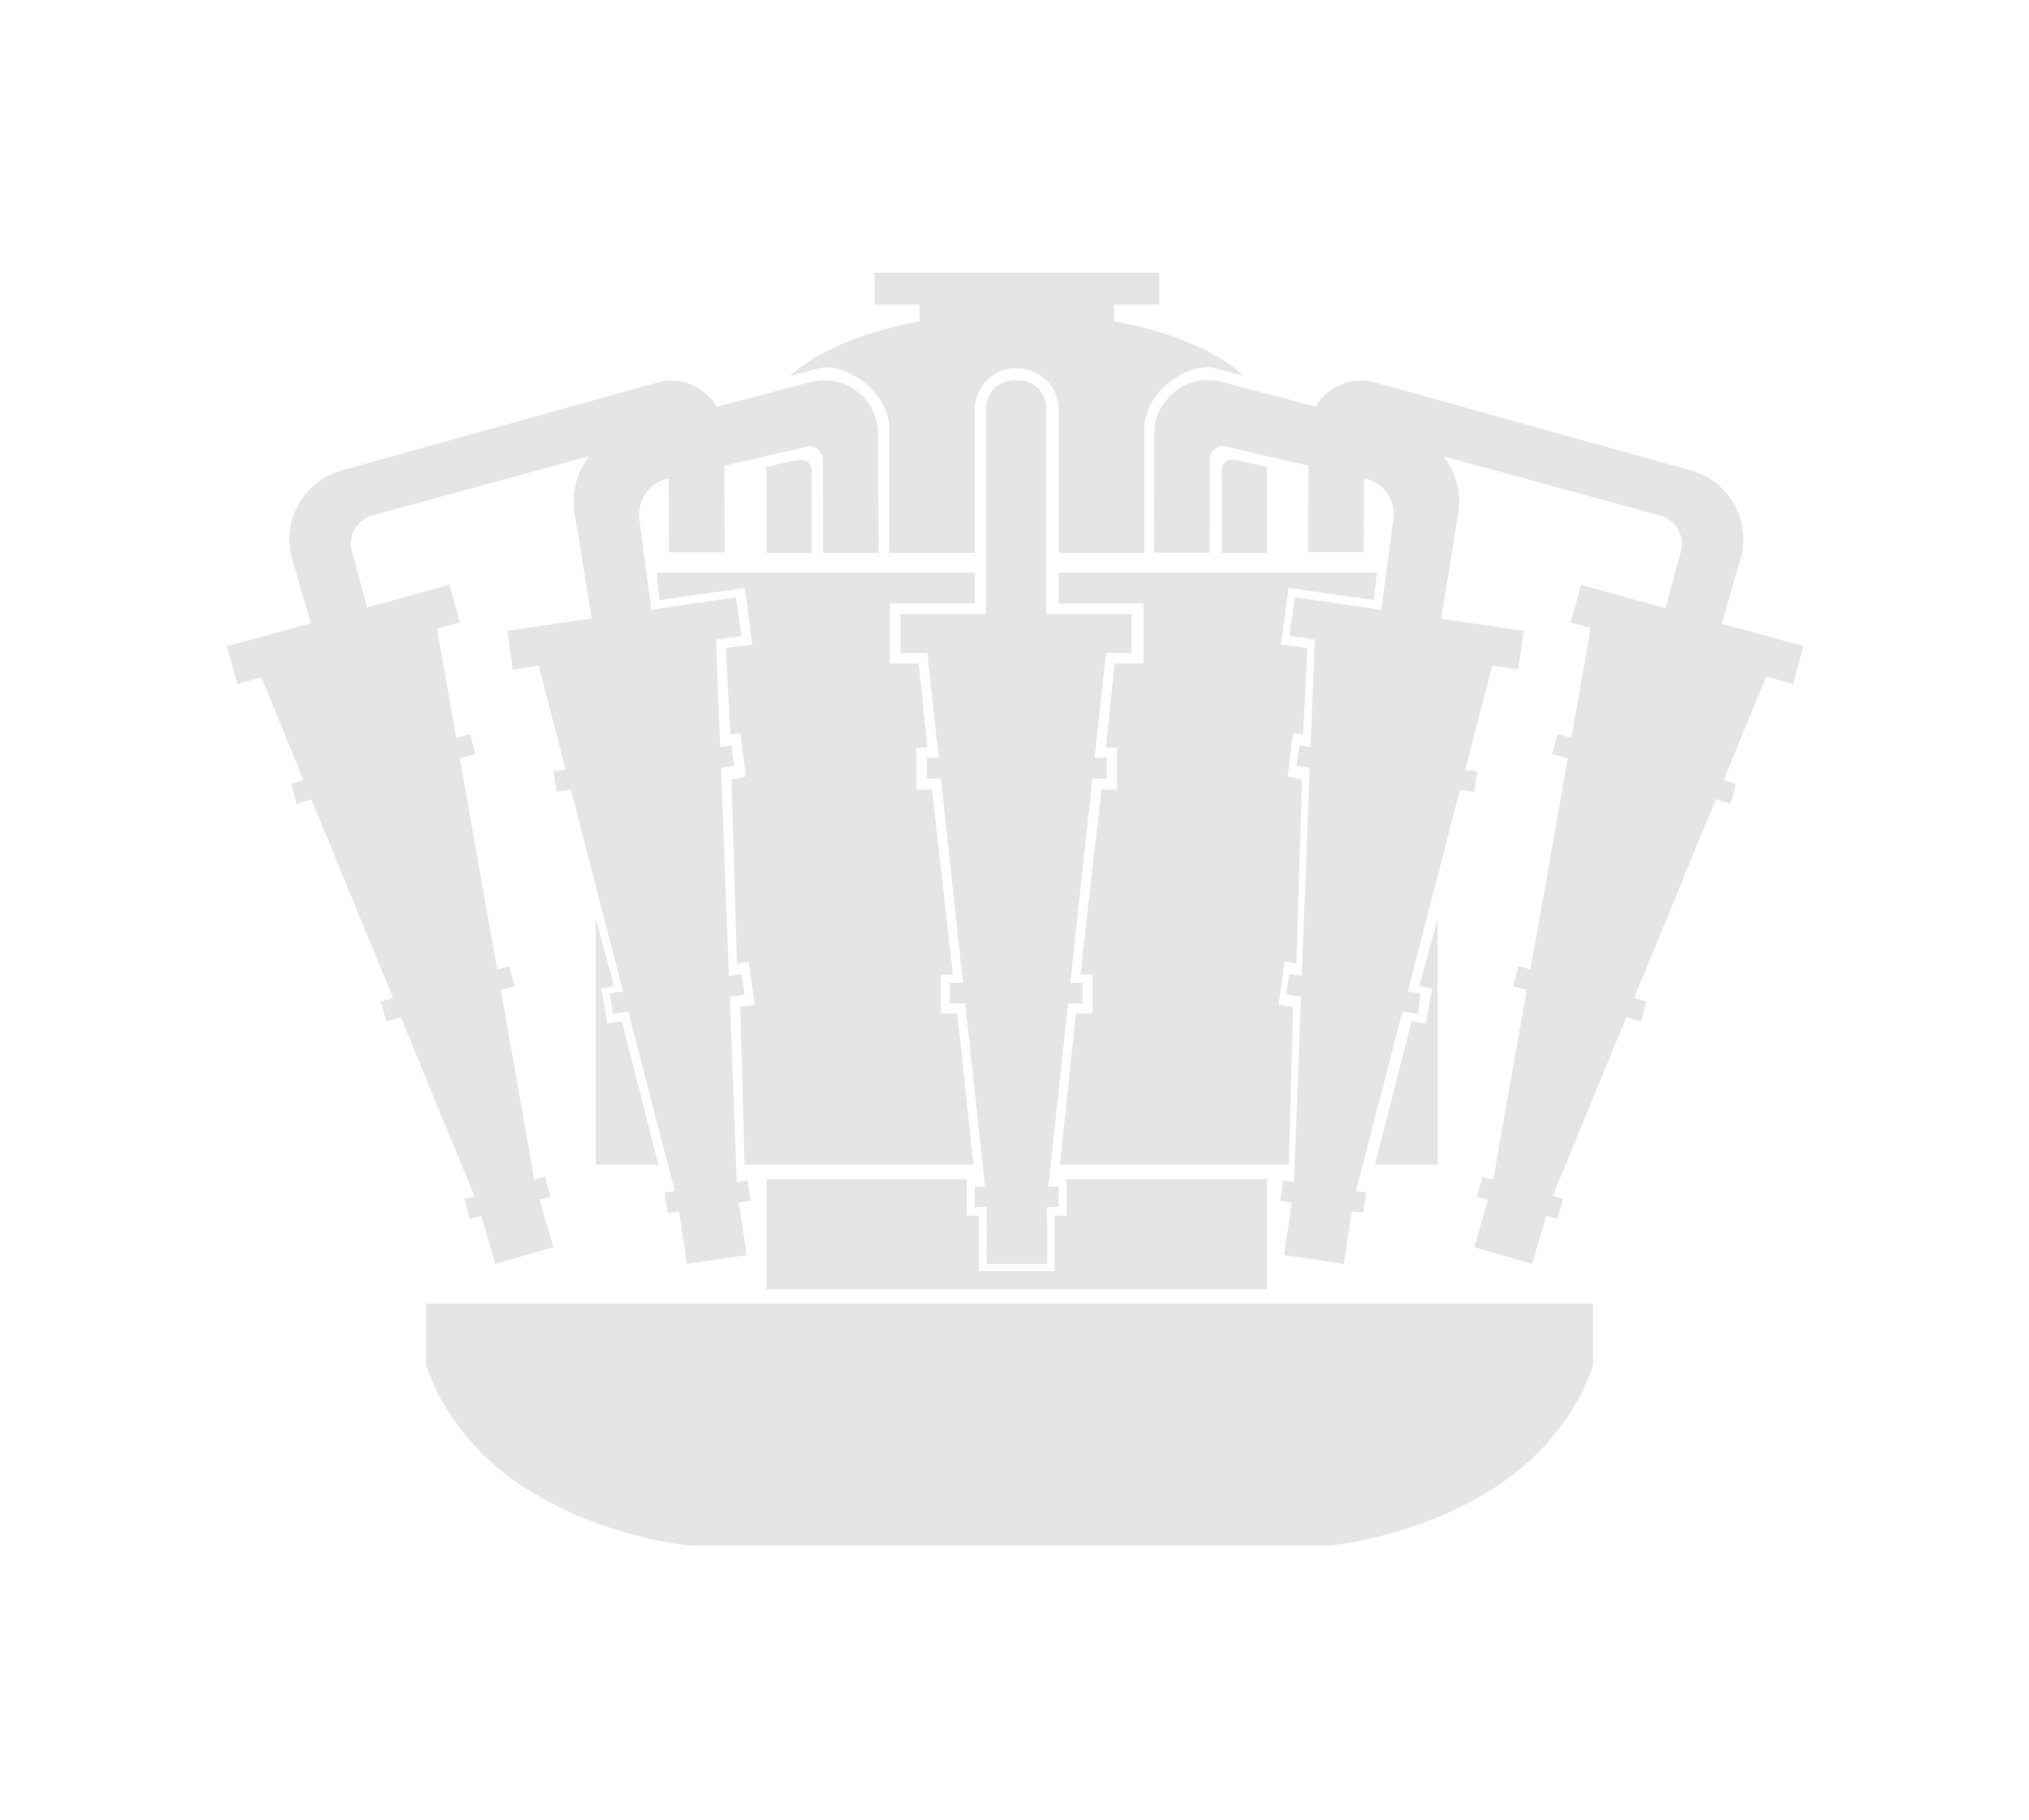 <?xml version="1.0" encoding="utf-8"?>
<!-- Generator: Adobe Illustrator 17.1.0, SVG Export Plug-In . SVG Version: 6.00 Build 0)  -->
<!DOCTYPE svg PUBLIC "-//W3C//DTD SVG 1.1//EN" "http://www.w3.org/Graphics/SVG/1.1/DTD/svg11.dtd">
<svg version="1.1" xmlns="http://www.w3.org/2000/svg" xmlns:xlink="http://www.w3.org/1999/xlink" x="0px" y="0px"
	 viewBox="0 0 1270.1 1139.1" enable-background="new 0 0 1270.1 1139.1" xml:space="preserve">
<g id="color">
</g>
<g id="Capa_4" display="none">
</g>
<g id="Capa_3">
	<g>
		<g>
			<path fill="#E5E5E5" d="M266.8,815.8v38.2c0,0,11.3,44.8,62.2,77.4c49.2,31.5,103.1,35.9,103.1,35.9H632h199.9
				c0,0,54-4.5,103.1-35.9c50.9-32.6,62.2-77.4,62.2-77.4v-38.2H632H266.8z"/>
		</g>
		<g>
			<polygon fill="#E5E5E5" points="372.9,574.9 372.9,728.9 412.1,728.9 389.2,639.2 380.2,640.5 376.4,618.7 384.4,617 			"/>
		</g>
		<g>
			<polygon fill="#E5E5E5" points="466.1,728.9 609.3,728.9 599.3,634.3 588.9,634.3 588.9,610 596.5,610 583.4,494.2 573.6,494.2 
				573.6,467.9 580.6,467.9 575,415.2 557,415.2 557,377.7 610.1,377.7 610.1,358.4 411,358.4 412.8,375.5 466.2,368 471,403.4 
				454.4,405.5 457.2,459.6 463.4,458.9 466.9,485.9 457.9,488 461.3,603.1 468.7,601.7 472.4,628.8 463.4,630.1 			"/>
		</g>
		<g>
			<polygon fill="#E5E5E5" points="883.6,639.2 860.7,728.9 899.9,728.9 899.9,574.9 888.5,617 896.4,618.7 892.6,640.5 			"/>
		</g>
		<g>
			<polygon fill="#E5E5E5" points="662.8,377.7 715.8,377.7 715.8,415.2 697.8,415.2 692.2,467.9 699.2,467.9 699.2,494.2 
				689.5,494.2 676.3,610 683.9,610 683.9,634.3 673.5,634.3 663.5,728.9 806.8,728.9 809.4,630.1 800.4,628.8 804.1,601.7 
				811.5,603.1 815,488 806,485.9 809.4,458.9 815.7,459.6 818.4,405.5 801.8,403.4 806.6,368 860,375.5 861.9,358.4 662.8,358.4 
							"/>
		</g>
		<g>
			<path fill="#E5E5E5" d="M506,289.3c-2.8-2.8-10.4-0.7-10.4-0.7l-15.8,3.6V346h28.3V297C508.1,297,508.8,292.1,506,289.3z"/>
		</g>
		<g>
			<path fill="#E5E5E5" d="M494.5,235.3c0,0,13.6-3.5,18.5-4.9c4.7-1.3,17.3-0.7,30.5,11.1s13.2,25,13.2,25V346h53.4v-89.3
				c0-14.4,11.6-26.2,26-26.3h0.8c14.4,0.2,26,11.9,26,26.3V346h53.4v-79.6c0,0,0-13.2,13.2-25s25.8-12.4,30.5-11.1
				c4.9,1.4,18.5,4.9,18.5,4.9c-16.4-15.3-45.4-27.6-81.1-34.1v-10.4h28.2v-20H547.4v20h28.2v10.4
				C539.9,207.8,510.9,220,494.5,235.3z"/>
		</g>
		<g>
			<path fill="#E5E5E5" d="M793.1,346v-53.8l-15.8-3.6c0,0-7.6-2.1-10.4,0.7c-2.8,2.8-2.1,7.6-2.1,7.6V346H793.1z"/>
		</g>
		<g>
			<polygon fill="#E5E5E5" points="793.1,738 667.7,738 667.7,760.8 660.1,760.8 660.1,795.5 612.8,795.5 612.8,760.8 605.2,760.8 
				605.2,738 479.8,738 479.8,806.9 793.1,806.9 			"/>
		</g>
		<g>
			<path fill="#E5E5E5" d="M637.4,238h-2.5c-9.8,0-17.7,7.9-17.7,17.7v128.6h-53.5v24.4h16.8l7.1,65.5h-7.4v12.9h8.8l13.8,128h-8.3
				v12.9h9.7l12.4,114.6h-6.4v12.9h7.3l0.2,35.5h37.8l-0.1-35.5h7.2v-12.9h-6.4l12.4-114.6h9v-12.9H670l13.8-128h8.8v-12.9h-7.4
				l7.1-65.5h16v-24.4H655V255.7C655,245.9,647.1,238,637.4,238z"/>
		</g>
		<g>
			<path fill="#E5E5E5" d="M290.7,750.3l3.4,12.5l7.1-2l8.9,30.2l36.3-10.5l-8.7-29.7l6.9-1.9l-3.4-12.5l-6.7,1.9l-21-118.7l8.6-2.4
				l-3.4-12.5l-7.5,2.1l-23.4-132.2l9.8-2.7l-3.4-12.5l-8.6,2.4l-9.9-55.9l-2-12.4l14.2-3.9l-6.5-23.6l-51.6,14.2l-9.5-35.2
				c-2.6-9.7,3.1-19.7,12.8-22.4l135.7-37.1c-7.6,9.9-11.3,22.7-9.1,35.9l10.7,65.6l-52.9,7.8l3.5,24.2l16.2-2.4l16.9,65.1l-7.6,1.1
				l1.9,12.8l9-1.3L390,620.5l-8.2,1.2l1.9,12.8l9.6-1.4l29.1,112.3l-6.4,0.9l1.9,12.8l7.1-1l5,32.9l37.4-5.5l-4.9-32.9l7.3-1.1
				l-1.9-12.8l-6.7,1l-4.4-115.9l9.3-1.4l-1.9-12.8l-7.9,1.2l-5-130.3l8.4-1.2l-1.9-12.8l-7,1l-2.6-67.2l15.9-2.3l-3.5-24.2
				l-52.9,7.8l-7.5-56.8c-1.5-11.6,6-22.4,17.4-25.1l1-0.2l0.1,46.2h34.9l-0.2-54.2l51.5-11.9c5.2-1.2,10.2,2.8,10.2,8.1l0.1,58.3
				H550l-0.3-74.4c-0.1-22.1-21-38.2-42.4-32.5l-58.6,15.5c-7.3-12.4-22.3-19.3-37.4-15.1l-197.4,54.9c-24,6.7-37.9,31.7-31,55.6
				l11.7,40L142,404.5l6.5,23.6l15-4.1l3.3,7.7l23.2,56.5l-7.7,2.5l3.4,12.5l9.2-3l51.2,124.5l-7.7,2.1l3.4,12.5l9.2-2.5l46,111.8
				L290.7,750.3z"/>
		</g>
		<g>
			<path fill="#E5E5E5" d="M1077.7,390.3l11.8-40.3c7-23.9-7-48.9-31-55.6L861,239.4c-15.1-4.2-30.1,2.8-37.4,15.1L765,239
				c-21.4-5.7-42.4,10.4-42.4,32.5l-0.3,74.4h34.9l0.1-58.3c0-5.4,5-9.3,10.2-8.1l51.5,11.9l-0.2,54.2h34.9l0.1-46.2l1,0.2
				c11.4,2.6,18.9,13.5,17.4,25.1l-7.5,57l-54.1-7.9l-3.5,24.2l15.9,2.3l-2.6,67.2l-7-1l-1.9,12.8l8.4,1.2l-5,130.3l-7.9-1.2
				l-1.9,12.8l9.3,1.4L810,739.7l-6.7-1l-1.9,12.8l7.3,1.1l-4.9,32.9l37.4,5.5l5-32.9l7.1,1l1.9-12.8l-6.4-0.9l29.1-112.3l9.6,1.4
				l1.9-12.8l-8.2-1.2l32.7-126.2l9,1.3l1.9-12.8l-7.6-1.1l16.9-65.1l16.2,2.4l3.5-24.2l-51.7-7.6l10.7-65.7
				c2.1-13.2-1.5-26-9.1-35.9l135.7,37.1c9.7,2.7,15.4,12.7,12.8,22.4l-9.6,35.6L989.7,366l-6.5,23.6l12.4,3.4l-2.1,12.9l-9.9,55.9
				l-8.6-2.4l-3.4,12.5l9.8,2.7l-23.4,132.2l-7.5-2.1l-3.4,12.5l8.6,2.4l-21,118.7l-6.7-1.9l-3.4,12.5l6.9,1.9l-8.7,29.7L959,791
				l8.9-30.2l7.1,2l3.4-12.5l-6.4-1.8l46-111.8l9.2,2.5l3.4-12.5l-7.7-2.1l51.2-124.5l9.2,3l3.4-12.5l-7.7-2.5l23.2-56.5l3.5-8.2
				l16.7,4.6l6.5-23.6L1077.7,390.3z"/>
		</g>
	</g>
</g>
</svg>
